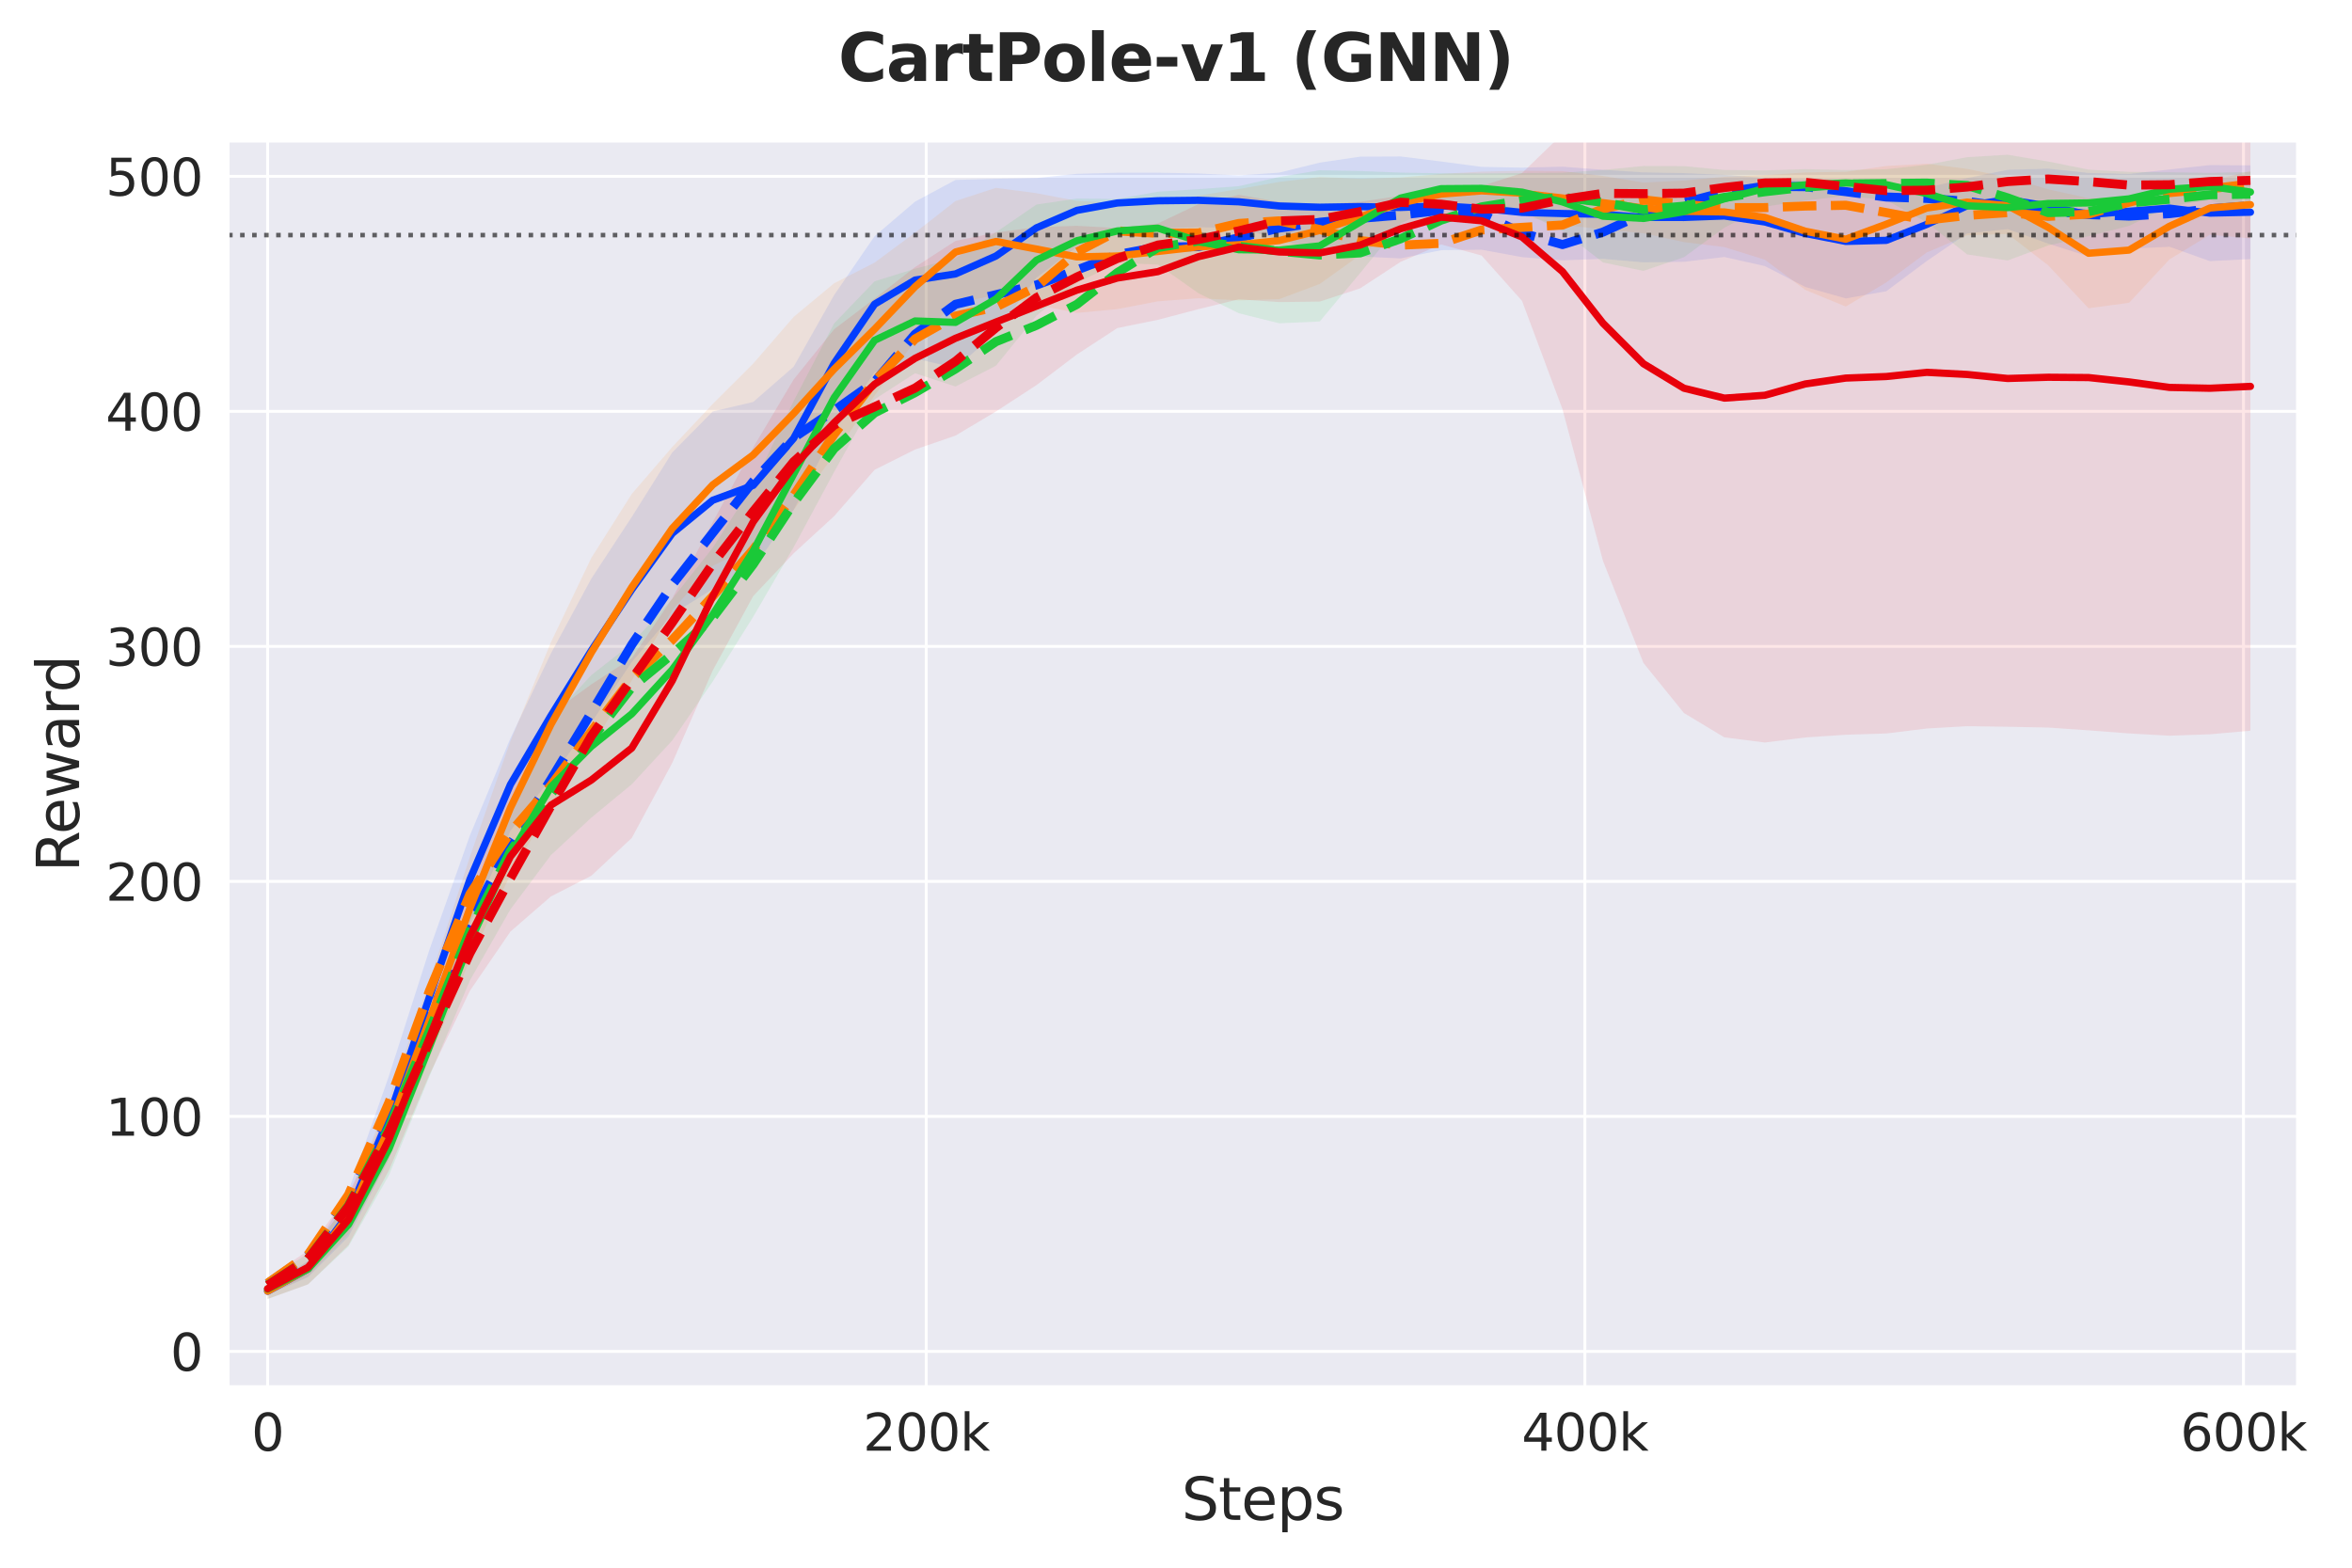 <?xml version="1.0" encoding="utf-8" standalone="no"?>
<!DOCTYPE svg PUBLIC "-//W3C//DTD SVG 1.1//EN"
  "http://www.w3.org/Graphics/SVG/1.1/DTD/svg11.dtd">
<svg xmlns:xlink="http://www.w3.org/1999/xlink" width="648pt" height="432pt" viewBox="0 0 648 432" xmlns="http://www.w3.org/2000/svg" version="1.1">
 <defs>
  <style type="text/css">*{stroke-linejoin: round; stroke-linecap: butt}</style>
 </defs>
 <g id="figure_1">
  <g id="patch_1">
   <path d="M 0 432 
L 648 432 
L 648 0 
L 0 0 
z
" style="fill: #ffffff"/>
  </g>
  <g id="axes_1">
   <g id="patch_2">
    <path d="M 62.84 382.12 
L 632.981 382.12 
L 632.981 38.88 
L 62.84 38.88 
z
" style="fill: #eaeaf2"/>
   </g>
   <g id="matplotlib.axis_1">
    <g id="xtick_1">
     <g id="line2d_1">
      <path d="M 73.727 382.12 
L 73.727 38.88 
" clip-path="url(#p724c3b72bf)" style="fill: none; stroke: #ffffff; stroke-width: 0.8; stroke-linecap: round"/>
     </g>
     <g id="text_1">
      <!-- 0 -->
      <g style="fill: #262626" transform="translate(69.274 399.758) scale(0.14 -0.14)">
       <defs>
        <path id="DejaVuSans-30" d="M 2034 4250 
Q 1547 4250 1301 3770 
Q 1056 3291 1056 2328 
Q 1056 1369 1301 889 
Q 1547 409 2034 409 
Q 2525 409 2770 889 
Q 3016 1369 3016 2328 
Q 3016 3291 2770 3770 
Q 2525 4250 2034 4250 
z
M 2034 4750 
Q 2819 4750 3233 4129 
Q 3647 3509 3647 2328 
Q 3647 1150 3233 529 
Q 2819 -91 2034 -91 
Q 1250 -91 836 529 
Q 422 1150 422 2328 
Q 422 3509 836 4129 
Q 1250 4750 2034 4750 
z
" transform="scale(0.016)"/>
       </defs>
       <use xlink:href="#DejaVuSans-30"/>
      </g>
     </g>
    </g>
    <g id="xtick_2">
     <g id="line2d_2">
      <path d="M 255.186 382.12 
L 255.186 38.88 
" clip-path="url(#p724c3b72bf)" style="fill: none; stroke: #ffffff; stroke-width: 0.8; stroke-linecap: round"/>
     </g>
     <g id="text_2">
      <!-- 200k -->
      <g style="fill: #262626" transform="translate(237.771 399.758) scale(0.14 -0.14)">
       <defs>
        <path id="DejaVuSans-32" d="M 1228 531 
L 3431 531 
L 3431 0 
L 469 0 
L 469 531 
Q 828 903 1448 1529 
Q 2069 2156 2228 2338 
Q 2531 2678 2651 2914 
Q 2772 3150 2772 3378 
Q 2772 3750 2511 3984 
Q 2250 4219 1831 4219 
Q 1534 4219 1204 4116 
Q 875 4013 500 3803 
L 500 4441 
Q 881 4594 1212 4672 
Q 1544 4750 1819 4750 
Q 2544 4750 2975 4387 
Q 3406 4025 3406 3419 
Q 3406 3131 3298 2873 
Q 3191 2616 2906 2266 
Q 2828 2175 2409 1742 
Q 1991 1309 1228 531 
z
" transform="scale(0.016)"/>
        <path id="DejaVuSans-6b" d="M 581 4863 
L 1159 4863 
L 1159 1991 
L 2875 3500 
L 3609 3500 
L 1753 1863 
L 3688 0 
L 2938 0 
L 1159 1709 
L 1159 0 
L 581 0 
L 581 4863 
z
" transform="scale(0.016)"/>
       </defs>
       <use xlink:href="#DejaVuSans-32"/>
       <use xlink:href="#DejaVuSans-30" transform="translate(63.623 0)"/>
       <use xlink:href="#DejaVuSans-30" transform="translate(127.246 0)"/>
       <use xlink:href="#DejaVuSans-6b" transform="translate(190.869 0)"/>
      </g>
     </g>
    </g>
    <g id="xtick_3">
     <g id="line2d_3">
      <path d="M 436.644 382.12 
L 436.644 38.88 
" clip-path="url(#p724c3b72bf)" style="fill: none; stroke: #ffffff; stroke-width: 0.8; stroke-linecap: round"/>
     </g>
     <g id="text_3">
      <!-- 400k -->
      <g style="fill: #262626" transform="translate(419.229 399.758) scale(0.14 -0.14)">
       <defs>
        <path id="DejaVuSans-34" d="M 2419 4116 
L 825 1625 
L 2419 1625 
L 2419 4116 
z
M 2253 4666 
L 3047 4666 
L 3047 1625 
L 3713 1625 
L 3713 1100 
L 3047 1100 
L 3047 0 
L 2419 0 
L 2419 1100 
L 313 1100 
L 313 1709 
L 2253 4666 
z
" transform="scale(0.016)"/>
       </defs>
       <use xlink:href="#DejaVuSans-34"/>
       <use xlink:href="#DejaVuSans-30" transform="translate(63.623 0)"/>
       <use xlink:href="#DejaVuSans-30" transform="translate(127.246 0)"/>
       <use xlink:href="#DejaVuSans-6b" transform="translate(190.869 0)"/>
      </g>
     </g>
    </g>
    <g id="xtick_4">
     <g id="line2d_4">
      <path d="M 618.102 382.12 
L 618.102 38.88 
" clip-path="url(#p724c3b72bf)" style="fill: none; stroke: #ffffff; stroke-width: 0.8; stroke-linecap: round"/>
     </g>
     <g id="text_4">
      <!-- 600k -->
      <g style="fill: #262626" transform="translate(600.687 399.758) scale(0.14 -0.14)">
       <defs>
        <path id="DejaVuSans-36" d="M 2113 2584 
Q 1688 2584 1439 2293 
Q 1191 2003 1191 1497 
Q 1191 994 1439 701 
Q 1688 409 2113 409 
Q 2538 409 2786 701 
Q 3034 994 3034 1497 
Q 3034 2003 2786 2293 
Q 2538 2584 2113 2584 
z
M 3366 4563 
L 3366 3988 
Q 3128 4100 2886 4159 
Q 2644 4219 2406 4219 
Q 1781 4219 1451 3797 
Q 1122 3375 1075 2522 
Q 1259 2794 1537 2939 
Q 1816 3084 2150 3084 
Q 2853 3084 3261 2657 
Q 3669 2231 3669 1497 
Q 3669 778 3244 343 
Q 2819 -91 2113 -91 
Q 1303 -91 875 529 
Q 447 1150 447 2328 
Q 447 3434 972 4092 
Q 1497 4750 2381 4750 
Q 2619 4750 2861 4703 
Q 3103 4656 3366 4563 
z
" transform="scale(0.016)"/>
       </defs>
       <use xlink:href="#DejaVuSans-36"/>
       <use xlink:href="#DejaVuSans-30" transform="translate(63.623 0)"/>
       <use xlink:href="#DejaVuSans-30" transform="translate(127.246 0)"/>
       <use xlink:href="#DejaVuSans-6b" transform="translate(190.869 0)"/>
      </g>
     </g>
    </g>
    <g id="text_5">
     <!-- Steps -->
     <g style="fill: #262626" transform="translate(325.527 418.827) scale(0.16 -0.16)">
      <defs>
       <path id="DejaVuSans-53" d="M 3425 4513 
L 3425 3897 
Q 3066 4069 2747 4153 
Q 2428 4238 2131 4238 
Q 1616 4238 1336 4038 
Q 1056 3838 1056 3469 
Q 1056 3159 1242 3001 
Q 1428 2844 1947 2747 
L 2328 2669 
Q 3034 2534 3370 2195 
Q 3706 1856 3706 1288 
Q 3706 609 3251 259 
Q 2797 -91 1919 -91 
Q 1588 -91 1214 -16 
Q 841 59 441 206 
L 441 856 
Q 825 641 1194 531 
Q 1563 422 1919 422 
Q 2459 422 2753 634 
Q 3047 847 3047 1241 
Q 3047 1584 2836 1778 
Q 2625 1972 2144 2069 
L 1759 2144 
Q 1053 2284 737 2584 
Q 422 2884 422 3419 
Q 422 4038 858 4394 
Q 1294 4750 2059 4750 
Q 2388 4750 2728 4690 
Q 3069 4631 3425 4513 
z
" transform="scale(0.016)"/>
       <path id="DejaVuSans-74" d="M 1172 4494 
L 1172 3500 
L 2356 3500 
L 2356 3053 
L 1172 3053 
L 1172 1153 
Q 1172 725 1289 603 
Q 1406 481 1766 481 
L 2356 481 
L 2356 0 
L 1766 0 
Q 1100 0 847 248 
Q 594 497 594 1153 
L 594 3053 
L 172 3053 
L 172 3500 
L 594 3500 
L 594 4494 
L 1172 4494 
z
" transform="scale(0.016)"/>
       <path id="DejaVuSans-65" d="M 3597 1894 
L 3597 1613 
L 953 1613 
Q 991 1019 1311 708 
Q 1631 397 2203 397 
Q 2534 397 2845 478 
Q 3156 559 3463 722 
L 3463 178 
Q 3153 47 2828 -22 
Q 2503 -91 2169 -91 
Q 1331 -91 842 396 
Q 353 884 353 1716 
Q 353 2575 817 3079 
Q 1281 3584 2069 3584 
Q 2775 3584 3186 3129 
Q 3597 2675 3597 1894 
z
M 3022 2063 
Q 3016 2534 2758 2815 
Q 2500 3097 2075 3097 
Q 1594 3097 1305 2825 
Q 1016 2553 972 2059 
L 3022 2063 
z
" transform="scale(0.016)"/>
       <path id="DejaVuSans-70" d="M 1159 525 
L 1159 -1331 
L 581 -1331 
L 581 3500 
L 1159 3500 
L 1159 2969 
Q 1341 3281 1617 3432 
Q 1894 3584 2278 3584 
Q 2916 3584 3314 3078 
Q 3713 2572 3713 1747 
Q 3713 922 3314 415 
Q 2916 -91 2278 -91 
Q 1894 -91 1617 61 
Q 1341 213 1159 525 
z
M 3116 1747 
Q 3116 2381 2855 2742 
Q 2594 3103 2138 3103 
Q 1681 3103 1420 2742 
Q 1159 2381 1159 1747 
Q 1159 1113 1420 752 
Q 1681 391 2138 391 
Q 2594 391 2855 752 
Q 3116 1113 3116 1747 
z
" transform="scale(0.016)"/>
       <path id="DejaVuSans-73" d="M 2834 3397 
L 2834 2853 
Q 2591 2978 2328 3040 
Q 2066 3103 1784 3103 
Q 1356 3103 1142 2972 
Q 928 2841 928 2578 
Q 928 2378 1081 2264 
Q 1234 2150 1697 2047 
L 1894 2003 
Q 2506 1872 2764 1633 
Q 3022 1394 3022 966 
Q 3022 478 2636 193 
Q 2250 -91 1575 -91 
Q 1294 -91 989 -36 
Q 684 19 347 128 
L 347 722 
Q 666 556 975 473 
Q 1284 391 1588 391 
Q 1994 391 2212 530 
Q 2431 669 2431 922 
Q 2431 1156 2273 1281 
Q 2116 1406 1581 1522 
L 1381 1569 
Q 847 1681 609 1914 
Q 372 2147 372 2553 
Q 372 3047 722 3315 
Q 1072 3584 1716 3584 
Q 2034 3584 2315 3537 
Q 2597 3491 2834 3397 
z
" transform="scale(0.016)"/>
      </defs>
      <use xlink:href="#DejaVuSans-53"/>
      <use xlink:href="#DejaVuSans-74" transform="translate(63.477 0)"/>
      <use xlink:href="#DejaVuSans-65" transform="translate(102.686 0)"/>
      <use xlink:href="#DejaVuSans-70" transform="translate(164.209 0)"/>
      <use xlink:href="#DejaVuSans-73" transform="translate(227.686 0)"/>
     </g>
    </g>
   </g>
   <g id="matplotlib.axis_2">
    <g id="ytick_1">
     <g id="line2d_5">
      <path d="M 62.84 372.406 
L 632.981 372.406 
" clip-path="url(#p724c3b72bf)" style="fill: none; stroke: #ffffff; stroke-width: 0.8; stroke-linecap: round"/>
     </g>
     <g id="text_6">
      <!-- 0 -->
      <g style="fill: #262626" transform="translate(46.932 377.725) scale(0.14 -0.14)">
       <use xlink:href="#DejaVuSans-30"/>
      </g>
     </g>
    </g>
    <g id="ytick_2">
     <g id="line2d_6">
      <path d="M 62.84 307.643 
L 632.981 307.643 
" clip-path="url(#p724c3b72bf)" style="fill: none; stroke: #ffffff; stroke-width: 0.8; stroke-linecap: round"/>
     </g>
     <g id="text_7">
      <!-- 100 -->
      <g style="fill: #262626" transform="translate(29.117 312.962) scale(0.14 -0.14)">
       <defs>
        <path id="DejaVuSans-31" d="M 794 531 
L 1825 531 
L 1825 4091 
L 703 3866 
L 703 4441 
L 1819 4666 
L 2450 4666 
L 2450 531 
L 3481 531 
L 3481 0 
L 794 0 
L 794 531 
z
" transform="scale(0.016)"/>
       </defs>
       <use xlink:href="#DejaVuSans-31"/>
       <use xlink:href="#DejaVuSans-30" transform="translate(63.623 0)"/>
       <use xlink:href="#DejaVuSans-30" transform="translate(127.246 0)"/>
      </g>
     </g>
    </g>
    <g id="ytick_3">
     <g id="line2d_7">
      <path d="M 62.84 242.881 
L 632.981 242.881 
" clip-path="url(#p724c3b72bf)" style="fill: none; stroke: #ffffff; stroke-width: 0.8; stroke-linecap: round"/>
     </g>
     <g id="text_8">
      <!-- 200 -->
      <g style="fill: #262626" transform="translate(29.117 248.2) scale(0.14 -0.14)">
       <use xlink:href="#DejaVuSans-32"/>
       <use xlink:href="#DejaVuSans-30" transform="translate(63.623 0)"/>
       <use xlink:href="#DejaVuSans-30" transform="translate(127.246 0)"/>
      </g>
     </g>
    </g>
    <g id="ytick_4">
     <g id="line2d_8">
      <path d="M 62.84 178.119 
L 632.981 178.119 
" clip-path="url(#p724c3b72bf)" style="fill: none; stroke: #ffffff; stroke-width: 0.8; stroke-linecap: round"/>
     </g>
     <g id="text_9">
      <!-- 300 -->
      <g style="fill: #262626" transform="translate(29.117 183.438) scale(0.14 -0.14)">
       <defs>
        <path id="DejaVuSans-33" d="M 2597 2516 
Q 3050 2419 3304 2112 
Q 3559 1806 3559 1356 
Q 3559 666 3084 287 
Q 2609 -91 1734 -91 
Q 1441 -91 1130 -33 
Q 819 25 488 141 
L 488 750 
Q 750 597 1062 519 
Q 1375 441 1716 441 
Q 2309 441 2620 675 
Q 2931 909 2931 1356 
Q 2931 1769 2642 2001 
Q 2353 2234 1838 2234 
L 1294 2234 
L 1294 2753 
L 1863 2753 
Q 2328 2753 2575 2939 
Q 2822 3125 2822 3475 
Q 2822 3834 2567 4026 
Q 2313 4219 1838 4219 
Q 1578 4219 1281 4162 
Q 984 4106 628 3988 
L 628 4550 
Q 988 4650 1302 4700 
Q 1616 4750 1894 4750 
Q 2613 4750 3031 4423 
Q 3450 4097 3450 3541 
Q 3450 3153 3228 2886 
Q 3006 2619 2597 2516 
z
" transform="scale(0.016)"/>
       </defs>
       <use xlink:href="#DejaVuSans-33"/>
       <use xlink:href="#DejaVuSans-30" transform="translate(63.623 0)"/>
       <use xlink:href="#DejaVuSans-30" transform="translate(127.246 0)"/>
      </g>
     </g>
    </g>
    <g id="ytick_5">
     <g id="line2d_9">
      <path d="M 62.84 113.357 
L 632.981 113.357 
" clip-path="url(#p724c3b72bf)" style="fill: none; stroke: #ffffff; stroke-width: 0.8; stroke-linecap: round"/>
     </g>
     <g id="text_10">
      <!-- 400 -->
      <g style="fill: #262626" transform="translate(29.117 118.676) scale(0.14 -0.14)">
       <use xlink:href="#DejaVuSans-34"/>
       <use xlink:href="#DejaVuSans-30" transform="translate(63.623 0)"/>
       <use xlink:href="#DejaVuSans-30" transform="translate(127.246 0)"/>
      </g>
     </g>
    </g>
    <g id="ytick_6">
     <g id="line2d_10">
      <path d="M 62.84 48.594 
L 632.981 48.594 
" clip-path="url(#p724c3b72bf)" style="fill: none; stroke: #ffffff; stroke-width: 0.8; stroke-linecap: round"/>
     </g>
     <g id="text_11">
      <!-- 500 -->
      <g style="fill: #262626" transform="translate(29.117 53.913) scale(0.14 -0.14)">
       <defs>
        <path id="DejaVuSans-35" d="M 691 4666 
L 3169 4666 
L 3169 4134 
L 1269 4134 
L 1269 2991 
Q 1406 3038 1543 3061 
Q 1681 3084 1819 3084 
Q 2600 3084 3056 2656 
Q 3513 2228 3513 1497 
Q 3513 744 3044 326 
Q 2575 -91 1722 -91 
Q 1428 -91 1123 -41 
Q 819 9 494 109 
L 494 744 
Q 775 591 1075 516 
Q 1375 441 1709 441 
Q 2250 441 2565 725 
Q 2881 1009 2881 1497 
Q 2881 1984 2565 2268 
Q 2250 2553 1709 2553 
Q 1456 2553 1204 2497 
Q 953 2441 691 2322 
L 691 4666 
z
" transform="scale(0.016)"/>
       </defs>
       <use xlink:href="#DejaVuSans-35"/>
       <use xlink:href="#DejaVuSans-30" transform="translate(63.623 0)"/>
       <use xlink:href="#DejaVuSans-30" transform="translate(127.246 0)"/>
      </g>
     </g>
    </g>
    <g id="text_12">
     <!-- Reward -->
     <g style="fill: #262626" transform="translate(21.79 240.294) rotate(-90) scale(0.16 -0.16)">
      <defs>
       <path id="DejaVuSans-52" d="M 2841 2188 
Q 3044 2119 3236 1894 
Q 3428 1669 3622 1275 
L 4263 0 
L 3584 0 
L 2988 1197 
Q 2756 1666 2539 1819 
Q 2322 1972 1947 1972 
L 1259 1972 
L 1259 0 
L 628 0 
L 628 4666 
L 2053 4666 
Q 2853 4666 3247 4331 
Q 3641 3997 3641 3322 
Q 3641 2881 3436 2590 
Q 3231 2300 2841 2188 
z
M 1259 4147 
L 1259 2491 
L 2053 2491 
Q 2509 2491 2742 2702 
Q 2975 2913 2975 3322 
Q 2975 3731 2742 3939 
Q 2509 4147 2053 4147 
L 1259 4147 
z
" transform="scale(0.016)"/>
       <path id="DejaVuSans-77" d="M 269 3500 
L 844 3500 
L 1563 769 
L 2278 3500 
L 2956 3500 
L 3675 769 
L 4391 3500 
L 4966 3500 
L 4050 0 
L 3372 0 
L 2619 2869 
L 1863 0 
L 1184 0 
L 269 3500 
z
" transform="scale(0.016)"/>
       <path id="DejaVuSans-61" d="M 2194 1759 
Q 1497 1759 1228 1600 
Q 959 1441 959 1056 
Q 959 750 1161 570 
Q 1363 391 1709 391 
Q 2188 391 2477 730 
Q 2766 1069 2766 1631 
L 2766 1759 
L 2194 1759 
z
M 3341 1997 
L 3341 0 
L 2766 0 
L 2766 531 
Q 2569 213 2275 61 
Q 1981 -91 1556 -91 
Q 1019 -91 701 211 
Q 384 513 384 1019 
Q 384 1609 779 1909 
Q 1175 2209 1959 2209 
L 2766 2209 
L 2766 2266 
Q 2766 2663 2505 2880 
Q 2244 3097 1772 3097 
Q 1472 3097 1187 3025 
Q 903 2953 641 2809 
L 641 3341 
Q 956 3463 1253 3523 
Q 1550 3584 1831 3584 
Q 2591 3584 2966 3190 
Q 3341 2797 3341 1997 
z
" transform="scale(0.016)"/>
       <path id="DejaVuSans-72" d="M 2631 2963 
Q 2534 3019 2420 3045 
Q 2306 3072 2169 3072 
Q 1681 3072 1420 2755 
Q 1159 2438 1159 1844 
L 1159 0 
L 581 0 
L 581 3500 
L 1159 3500 
L 1159 2956 
Q 1341 3275 1631 3429 
Q 1922 3584 2338 3584 
Q 2397 3584 2469 3576 
Q 2541 3569 2628 3553 
L 2631 2963 
z
" transform="scale(0.016)"/>
       <path id="DejaVuSans-64" d="M 2906 2969 
L 2906 4863 
L 3481 4863 
L 3481 0 
L 2906 0 
L 2906 525 
Q 2725 213 2448 61 
Q 2172 -91 1784 -91 
Q 1150 -91 751 415 
Q 353 922 353 1747 
Q 353 2572 751 3078 
Q 1150 3584 1784 3584 
Q 2172 3584 2448 3432 
Q 2725 3281 2906 2969 
z
M 947 1747 
Q 947 1113 1208 752 
Q 1469 391 1925 391 
Q 2381 391 2643 752 
Q 2906 1113 2906 1747 
Q 2906 2381 2643 2742 
Q 2381 3103 1925 3103 
Q 1469 3103 1208 2742 
Q 947 2381 947 1747 
z
" transform="scale(0.016)"/>
      </defs>
      <use xlink:href="#DejaVuSans-52"/>
      <use xlink:href="#DejaVuSans-65" transform="translate(64.982 0)"/>
      <use xlink:href="#DejaVuSans-77" transform="translate(126.506 0)"/>
      <use xlink:href="#DejaVuSans-61" transform="translate(208.293 0)"/>
      <use xlink:href="#DejaVuSans-72" transform="translate(269.572 0)"/>
      <use xlink:href="#DejaVuSans-64" transform="translate(308.936 0)"/>
     </g>
    </g>
   </g>
   <g id="FillBetweenPolyCollection_1">
    <path d="M 73.727 354.811 
L 73.727 356.816 
L 84.876 351.958 
L 96.025 340.745 
L 107.174 319.399 
L 118.323 287.739 
L 129.471 254.451 
L 140.62 228.952 
L 151.769 214.443 
L 162.918 199.126 
L 174.067 182.423 
L 185.215 169.278 
L 196.364 162.333 
L 207.513 156.745 
L 218.662 140.521 
L 229.811 118.966 
L 240.959 102.54 
L 252.108 98.791 
L 263.257 101.386 
L 274.406 91.821 
L 285.554 76.51 
L 296.703 68.038 
L 307.852 64.269 
L 319.001 63.07 
L 330.15 62.582 
L 341.298 62.877 
L 352.447 65.955 
L 363.596 69.397 
L 374.745 70.69 
L 385.894 71.202 
L 397.042 68.945 
L 408.191 68.814 
L 419.34 70.861 
L 430.489 71.744 
L 441.637 71.329 
L 452.786 72.296 
L 463.935 72.147 
L 475.084 70.823 
L 486.233 73.32 
L 497.381 79.074 
L 508.53 82.233 
L 519.679 80.258 
L 530.828 71.943 
L 541.977 64.328 
L 553.125 63.135 
L 564.274 67.131 
L 575.423 70.661 
L 586.572 68.518 
L 597.72 67.998 
L 608.869 71.959 
L 620.018 71.393 
L 620.018 45.561 
L 620.018 45.561 
L 608.869 45.49 
L 597.72 46.707 
L 586.572 47.927 
L 575.423 47.653 
L 564.274 46.472 
L 553.125 46.804 
L 541.977 49.058 
L 530.828 51.743 
L 519.679 52.211 
L 508.53 50.807 
L 497.381 49.607 
L 486.233 49.019 
L 475.084 48.191 
L 463.935 47.695 
L 452.786 47.51 
L 441.637 46.788 
L 430.489 45.934 
L 419.34 46.192 
L 408.191 45.983 
L 397.042 44.5 
L 385.894 43.118 
L 374.745 43.165 
L 363.596 44.812 
L 352.447 47.568 
L 341.298 48.34 
L 330.15 47.806 
L 319.001 47.58 
L 307.852 47.592 
L 296.703 47.902 
L 285.554 49.053 
L 274.406 49.27 
L 263.257 49.578 
L 252.108 55.561 
L 240.959 65.095 
L 229.811 81.306 
L 218.662 101.051 
L 207.513 110.762 
L 196.364 113.38 
L 185.215 124.68 
L 174.067 142.44 
L 162.918 159.442 
L 151.769 180.096 
L 140.62 203.457 
L 129.471 230.198 
L 118.323 261.671 
L 107.174 296.437 
L 96.025 328.125 
L 84.876 347.403 
L 73.727 354.811 
z
" clip-path="url(#p724c3b72bf)" style="fill: #023eff; fill-opacity: 0.1"/>
   </g>
   <g id="FillBetweenPolyCollection_2">
    <path d="M 73.727 354.776 
L 73.727 356.806 
L 84.876 351.732 
L 96.025 339.963 
L 107.174 319.234 
L 118.323 291.592 
L 129.471 264.522 
L 140.62 241.008 
L 151.769 222.336 
L 162.918 205.91 
L 174.067 187.532 
L 185.215 168.042 
L 196.364 155.895 
L 207.513 150.522 
L 218.662 140.537 
L 229.811 125.379 
L 240.959 109.015 
L 252.108 93.901 
L 263.257 83.49 
L 274.406 81.31 
L 285.554 84.017 
L 296.703 86.224 
L 307.852 85.184 
L 319.001 83.041 
L 330.15 82.181 
L 341.298 82.783 
L 352.447 82.43 
L 363.596 78.26 
L 374.745 70.265 
L 385.894 62.998 
L 397.042 59.059 
L 408.191 57.904 
L 419.34 59.453 
L 430.489 61.956 
L 441.637 63.218 
L 452.786 64.267 
L 463.935 66.71 
L 475.084 68.087 
L 486.233 71.56 
L 497.381 79.894 
L 508.53 84.477 
L 519.679 77.831 
L 530.828 69.569 
L 541.977 64.847 
L 553.125 64.476 
L 564.274 73.096 
L 575.423 84.952 
L 586.572 83.442 
L 597.72 71.476 
L 608.869 64.67 
L 620.018 65.688 
L 620.018 47.101 
L 620.018 47.101 
L 608.869 49.952 
L 597.72 53.211 
L 586.572 54.404 
L 575.423 54.621 
L 564.274 52.174 
L 553.125 48.842 
L 541.977 46.535 
L 530.828 45.109 
L 519.679 45.738 
L 508.53 47.351 
L 497.381 47.522 
L 486.233 48.245 
L 475.084 48.725 
L 463.935 49.759 
L 452.786 50.321 
L 441.637 48.482 
L 430.489 47.16 
L 419.34 47.063 
L 408.191 47.29 
L 397.042 47.928 
L 385.894 48.904 
L 374.745 49.244 
L 363.596 48.778 
L 352.447 50.135 
L 341.298 52.105 
L 330.15 53.912 
L 319.001 55.559 
L 307.852 55.915 
L 296.703 55.368 
L 285.554 53.243 
L 274.406 51.762 
L 263.257 55.39 
L 252.108 64.106 
L 240.959 72.368 
L 229.811 78.058 
L 218.662 87.327 
L 207.513 100.193 
L 196.364 111.306 
L 185.215 123.174 
L 174.067 136.099 
L 162.918 153.734 
L 151.769 177.014 
L 140.62 204.231 
L 129.471 236.057 
L 118.323 270.387 
L 107.174 302.727 
L 96.025 330.113 
L 84.876 347.546 
L 73.727 354.776 
z
" clip-path="url(#p724c3b72bf)" style="fill: #ff7c00; fill-opacity: 0.1"/>
   </g>
   <g id="FillBetweenPolyCollection_3">
    <path d="M 73.727 352.518 
L 73.727 357.946 
L 84.876 353.918 
L 96.025 343.463 
L 107.174 323.824 
L 118.323 296.627 
L 129.471 270.156 
L 140.62 250.601 
L 151.769 235.673 
L 162.918 225.311 
L 174.067 216.12 
L 185.215 204.051 
L 196.364 187.802 
L 207.513 169.979 
L 218.662 150.796 
L 229.811 130.06 
L 240.959 110.039 
L 252.108 102.855 
L 263.257 106.515 
L 274.406 100.774 
L 285.554 87.011 
L 296.703 77.945 
L 307.852 72.449 
L 319.001 72.909 
L 330.15 80.781 
L 341.298 86.32 
L 352.447 89.092 
L 363.596 88.593 
L 374.745 75.233 
L 385.894 61.583 
L 397.042 56.25 
L 408.191 56.028 
L 419.34 58.188 
L 430.489 63.705 
L 441.637 72.321 
L 452.786 74.653 
L 463.935 70.888 
L 475.084 62.736 
L 486.233 56.935 
L 497.381 55.263 
L 508.53 53.962 
L 519.679 55.13 
L 530.828 61.272 
L 541.977 70.121 
L 553.125 71.79 
L 564.274 67.639 
L 575.423 65.098 
L 586.572 62.24 
L 597.72 56.811 
L 608.869 55.164 
L 620.018 58.463 
L 620.018 47.383 
L 620.018 47.383 
L 608.869 47.626 
L 597.72 47.471 
L 586.572 47.36 
L 575.423 46.742 
L 564.274 44.506 
L 553.125 42.635 
L 541.977 43.304 
L 530.828 45.397 
L 519.679 46.639 
L 508.53 46.849 
L 497.381 46.61 
L 486.233 46.956 
L 475.084 46.837 
L 463.935 45.774 
L 452.786 45.731 
L 441.637 46.837 
L 430.489 47.585 
L 419.34 47.697 
L 408.191 47.794 
L 397.042 47.742 
L 385.894 47.559 
L 374.745 47.133 
L 363.596 46.915 
L 352.447 48.756 
L 341.298 51.296 
L 330.15 52.123 
L 319.001 52.823 
L 307.852 54.833 
L 296.703 54.72 
L 285.554 56.37 
L 274.406 64.001 
L 263.257 71.156 
L 252.108 74.042 
L 240.959 77.524 
L 229.811 89.132 
L 218.662 110.496 
L 207.513 133.703 
L 196.364 150.951 
L 185.215 165.022 
L 174.067 177.309 
L 162.918 186.049 
L 151.769 198.06 
L 140.62 220.32 
L 129.471 248.858 
L 118.323 280.19 
L 107.174 309.292 
L 96.025 331.391 
L 84.876 345.4 
L 73.727 352.518 
z
" clip-path="url(#p724c3b72bf)" style="fill: #1ac938; fill-opacity: 0.1"/>
   </g>
   <g id="FillBetweenPolyCollection_4">
    <path d="M 73.727 352.283 
L 73.727 357.944 
L 84.876 353.925 
L 96.025 343.1 
L 107.174 322.487 
L 118.323 296.162 
L 129.471 273.025 
L 140.62 256.723 
L 151.769 247.037 
L 162.918 241.325 
L 174.067 230.912 
L 185.215 210.228 
L 196.364 184.759 
L 207.513 164.27 
L 218.662 152.478 
L 229.811 142.234 
L 240.959 129.466 
L 252.108 123.879 
L 263.257 120.031 
L 274.406 113.381 
L 285.554 106.126 
L 296.703 97.674 
L 307.852 90.396 
L 319.001 88.131 
L 330.15 85.202 
L 341.298 82.475 
L 352.447 83.246 
L 363.596 83.112 
L 374.745 79.455 
L 385.894 72.15 
L 397.042 67.361 
L 408.191 70.418 
L 419.34 82.924 
L 430.489 112.795 
L 441.637 154.565 
L 452.786 182.688 
L 463.935 196.477 
L 475.084 203.19 
L 486.233 204.612 
L 497.381 203.219 
L 508.53 202.472 
L 519.679 202.121 
L 530.828 200.756 
L 541.977 200.111 
L 553.125 200.266 
L 564.274 200.491 
L 575.423 201.255 
L 586.572 202.108 
L 597.72 202.739 
L 608.869 202.341 
L 620.018 201.353 
L 620.018 11.597 
L 620.018 11.597 
L 608.869 11.634 
L 597.72 10.78 
L 586.572 8.376 
L 575.423 6.833 
L 564.274 7.424 
L 553.125 8.325 
L 541.977 6.265 
L 530.828 4.453 
L 519.679 5.39 
L 508.53 5.895 
L 497.381 8.384 
L 486.233 13.23 
L 475.084 16.224 
L 463.935 17.483 
L 452.786 17.774 
L 441.637 23.572 
L 430.489 36.903 
L 419.34 47.687 
L 408.191 51.258 
L 397.042 52.321 
L 385.894 53.936 
L 374.745 55.608 
L 363.596 56.287 
L 352.447 55.625 
L 341.298 53.689 
L 330.15 56.268 
L 319.001 61.579 
L 307.852 62.834 
L 296.703 62.228 
L 285.554 62.59 
L 274.406 64.084 
L 263.257 66.383 
L 252.108 73.601 
L 240.959 82.292 
L 229.811 90.731 
L 218.662 104.579 
L 207.513 123.315 
L 196.364 143.892 
L 185.215 164.908 
L 174.067 181.359 
L 162.918 188.581 
L 151.769 196.7 
L 140.62 215.355 
L 129.471 242.907 
L 118.323 275.546 
L 107.174 305.414 
L 96.025 328.951 
L 84.876 344.529 
L 73.727 352.283 
z
" clip-path="url(#p724c3b72bf)" style="fill: #e8000b; fill-opacity: 0.1"/>
   </g>
   <g id="line2d_11">
    <path d="M 73.727 355.813 
L 84.876 349.68 
L 96.025 334.435 
L 107.174 307.918 
L 118.323 274.705 
L 129.471 242.324 
L 140.62 216.204 
L 151.769 197.27 
L 162.918 179.284 
L 174.067 162.432 
L 185.215 146.979 
L 196.364 137.856 
L 207.513 133.753 
L 218.662 120.786 
L 229.811 100.136 
L 240.959 83.818 
L 252.108 77.176 
L 263.257 75.482 
L 274.406 70.545 
L 285.554 62.781 
L 296.703 57.97 
L 307.852 55.93 
L 319.001 55.325 
L 330.15 55.194 
L 341.298 55.608 
L 352.447 56.762 
L 363.596 57.105 
L 374.745 56.928 
L 385.894 57.16 
L 397.042 56.723 
L 408.191 57.398 
L 419.34 58.526 
L 430.489 58.839 
L 441.637 59.058 
L 452.786 59.903 
L 463.935 59.921 
L 475.084 59.507 
L 486.233 61.169 
L 497.381 64.34 
L 508.53 66.52 
L 519.679 66.235 
L 530.828 61.843 
L 541.977 56.693 
L 553.125 54.969 
L 564.274 56.802 
L 575.423 59.157 
L 586.572 58.223 
L 597.72 57.352 
L 608.869 58.724 
L 620.018 58.477 
" clip-path="url(#p724c3b72bf)" style="fill: none; stroke: #023eff; stroke-width: 2; stroke-linecap: round"/>
   </g>
   <g id="line2d_12">
    <path d="M 73.727 353.717 
L 84.876 345.936 
L 96.025 330.208 
L 107.174 307.701 
L 118.323 280.67 
L 129.471 253.871 
L 140.62 232.634 
L 151.769 214.822 
L 162.918 196.363 
L 174.067 177.634 
L 185.215 161.137 
L 196.364 146.843 
L 207.513 132.656 
L 218.662 120.628 
L 229.811 113.118 
L 240.959 105.218 
L 252.108 92.102 
L 263.257 83.852 
L 274.406 81.209 
L 285.554 78.532 
L 296.703 74.39 
L 307.852 70.163 
L 319.001 68.089 
L 330.15 67.961 
L 341.298 65.557 
L 352.447 62.843 
L 363.596 61.261 
L 374.745 60.159 
L 385.894 59.248 
L 397.042 57.956 
L 408.191 58.995 
L 419.34 64.218 
L 430.489 67.392 
L 441.637 63.961 
L 452.786 58.873 
L 463.935 55.858 
L 475.084 52.964 
L 486.233 51.317 
L 497.381 51.434 
L 508.53 52.809 
L 519.679 54.292 
L 530.828 54.677 
L 541.977 55.488 
L 553.125 57.142 
L 564.274 58.032 
L 575.423 59.121 
L 586.572 59.542 
L 597.72 58.872 
L 608.869 57.549 
L 620.018 56.726 
" clip-path="url(#p724c3b72bf)" style="fill: none; stroke-dasharray: 9.25,4; stroke-dashoffset: 0; stroke: #023eff; stroke-width: 2.5"/>
   </g>
   <g id="line2d_13">
    <path d="M 73.727 355.791 
L 84.876 349.639 
L 96.025 335.038 
L 107.174 310.98 
L 118.323 280.99 
L 129.471 250.289 
L 140.62 222.619 
L 151.769 199.675 
L 162.918 179.822 
L 174.067 161.815 
L 185.215 145.608 
L 196.364 133.601 
L 207.513 125.358 
L 218.662 113.932 
L 229.811 101.719 
L 240.959 90.692 
L 252.108 79.004 
L 263.257 69.44 
L 274.406 66.536 
L 285.554 68.63 
L 296.703 70.796 
L 307.852 70.549 
L 319.001 69.3 
L 330.15 68.046 
L 341.298 67.444 
L 352.447 66.282 
L 363.596 63.519 
L 374.745 59.755 
L 385.894 55.951 
L 397.042 53.493 
L 408.191 52.597 
L 419.34 53.258 
L 430.489 54.558 
L 441.637 55.85 
L 452.786 57.294 
L 463.935 58.234 
L 475.084 58.406 
L 486.233 59.902 
L 497.381 63.708 
L 508.53 65.914 
L 519.679 61.785 
L 530.828 57.339 
L 541.977 55.691 
L 553.125 56.659 
L 564.274 62.635 
L 575.423 69.786 
L 586.572 68.923 
L 597.72 62.344 
L 608.869 57.311 
L 620.018 56.395 
" clip-path="url(#p724c3b72bf)" style="fill: none; stroke: #ff7c00; stroke-width: 2; stroke-linecap: round"/>
   </g>
   <g id="line2d_14">
    <path d="M 73.727 353.615 
L 84.876 345.74 
L 96.025 329.219 
L 107.174 303.748 
L 118.323 273.032 
L 129.471 246.397 
L 140.62 229.334 
L 151.769 216.444 
L 162.918 201.532 
L 174.067 186.913 
L 185.215 176.329 
L 196.364 164.31 
L 207.513 151.443 
L 218.662 136.543 
L 229.811 119.666 
L 240.959 105.075 
L 252.108 93.398 
L 263.257 87.104 
L 274.406 84.58 
L 285.554 79.045 
L 296.703 69.486 
L 307.852 63.629 
L 319.001 64.296 
L 330.15 64.205 
L 341.298 61.579 
L 352.447 60.862 
L 363.596 63.242 
L 374.745 66.301 
L 385.894 67.549 
L 397.042 67.047 
L 408.191 63.372 
L 419.34 62.655 
L 430.489 62.008 
L 441.637 57.572 
L 452.786 55.068 
L 463.935 56.34 
L 475.084 57.233 
L 486.233 57.211 
L 497.381 56.777 
L 508.53 56.559 
L 519.679 58.593 
L 530.828 60.649 
L 541.977 59.365 
L 553.125 58.586 
L 564.274 59.627 
L 575.423 58.996 
L 586.572 55.705 
L 597.72 53.067 
L 608.869 52.037 
L 620.018 50.685 
" clip-path="url(#p724c3b72bf)" style="fill: none; stroke-dasharray: 9.25,4; stroke-dashoffset: 0; stroke: #ff7c00; stroke-width: 2.5"/>
   </g>
   <g id="line2d_15">
    <path d="M 73.727 355.232 
L 84.876 349.659 
L 96.025 337.427 
L 107.174 316.558 
L 118.323 288.408 
L 129.471 259.507 
L 140.62 235.461 
L 151.769 216.866 
L 162.918 205.68 
L 174.067 196.714 
L 185.215 184.536 
L 196.364 169.377 
L 207.513 151.841 
L 218.662 130.646 
L 229.811 109.596 
L 240.959 93.782 
L 252.108 88.449 
L 263.257 88.835 
L 274.406 82.387 
L 285.554 71.69 
L 296.703 66.332 
L 307.852 63.641 
L 319.001 62.866 
L 330.15 66.452 
L 341.298 68.808 
L 352.447 68.924 
L 363.596 67.754 
L 374.745 61.183 
L 385.894 54.571 
L 397.042 51.996 
L 408.191 51.911 
L 419.34 52.942 
L 430.489 55.645 
L 441.637 59.579 
L 452.786 60.192 
L 463.935 58.331 
L 475.084 54.787 
L 486.233 51.945 
L 497.381 50.937 
L 508.53 50.406 
L 519.679 50.884 
L 530.828 53.334 
L 541.977 56.713 
L 553.125 57.213 
L 564.274 56.072 
L 575.423 55.92 
L 586.572 54.8 
L 597.72 52.141 
L 608.869 51.395 
L 620.018 52.923 
" clip-path="url(#p724c3b72bf)" style="fill: none; stroke: #1ac938; stroke-width: 2; stroke-linecap: round"/>
   </g>
   <g id="line2d_16">
    <path d="M 73.727 354.157 
L 84.876 346.874 
L 96.025 332.21 
L 107.174 310.754 
L 118.323 284.044 
L 129.471 256.518 
L 140.62 234.604 
L 151.769 218.899 
L 162.918 203.811 
L 174.067 189.408 
L 185.215 180.268 
L 196.364 170.229 
L 207.513 155.509 
L 218.662 138.633 
L 229.811 123.606 
L 240.959 113.762 
L 252.108 108.18 
L 263.257 101.659 
L 274.406 94.138 
L 285.554 89.649 
L 296.703 83.865 
L 307.852 75.124 
L 319.001 68.209 
L 330.15 66.428 
L 341.298 67.879 
L 352.447 69.2 
L 363.596 70.266 
L 374.745 69.685 
L 385.894 65.794 
L 397.042 60.648 
L 408.191 57.012 
L 419.34 55.235 
L 430.489 54.367 
L 441.637 55.744 
L 452.786 57.797 
L 463.935 56.818 
L 475.084 54.393 
L 486.233 52.829 
L 497.381 51.578 
L 508.53 50.702 
L 519.679 50.576 
L 530.828 50.454 
L 541.977 51.114 
L 553.125 54.523 
L 564.274 58.583 
L 575.423 58.311 
L 586.572 55.924 
L 597.72 54.899 
L 608.869 53.665 
L 620.018 53.508 
" clip-path="url(#p724c3b72bf)" style="fill: none; stroke-dasharray: 9.25,4; stroke-dashoffset: 0; stroke: #1ac938; stroke-width: 2.5"/>
   </g>
   <g id="line2d_17">
    <path d="M 73.727 355.113 
L 84.876 349.227 
L 96.025 336.026 
L 107.174 313.951 
L 118.323 285.854 
L 129.471 257.966 
L 140.62 236.039 
L 151.769 221.869 
L 162.918 214.953 
L 174.067 206.135 
L 185.215 187.568 
L 196.364 164.326 
L 207.513 143.792 
L 218.662 128.529 
L 229.811 116.482 
L 240.959 105.879 
L 252.108 98.74 
L 263.257 93.207 
L 274.406 88.732 
L 285.554 84.358 
L 296.703 79.951 
L 307.852 76.615 
L 319.001 74.855 
L 330.15 70.735 
L 341.298 68.082 
L 352.447 69.436 
L 363.596 69.7 
L 374.745 67.531 
L 385.894 63.043 
L 397.042 59.841 
L 408.191 60.838 
L 419.34 65.305 
L 430.489 74.849 
L 441.637 89.068 
L 452.786 100.231 
L 463.935 106.98 
L 475.084 109.707 
L 486.233 108.921 
L 497.381 105.801 
L 508.53 104.183 
L 519.679 103.756 
L 530.828 102.605 
L 541.977 103.188 
L 553.125 104.295 
L 564.274 103.958 
L 575.423 104.044 
L 586.572 105.242 
L 597.72 106.76 
L 608.869 106.988 
L 620.018 106.475 
" clip-path="url(#p724c3b72bf)" style="fill: none; stroke: #e8000b; stroke-width: 2; stroke-linecap: round"/>
   </g>
   <g id="line2d_18">
    <path d="M 73.727 354.21 
L 84.876 346.92 
L 96.025 332.42 
L 107.174 311.73 
L 118.323 286.914 
L 129.471 262.645 
L 140.62 242.051 
L 151.769 222.11 
L 162.918 202.824 
L 174.067 187.155 
L 185.215 171.544 
L 196.364 155.331 
L 207.513 140.947 
L 218.662 127.237 
L 229.811 117.129 
L 240.959 112.103 
L 252.108 106.943 
L 263.257 99.56 
L 274.406 90.304 
L 285.554 82.018 
L 296.703 76.336 
L 307.852 71.205 
L 319.001 67.53 
L 330.15 65.992 
L 341.298 63.629 
L 352.447 60.899 
L 363.596 60.476 
L 374.745 58.321 
L 385.894 55.75 
L 397.042 56.274 
L 408.191 57.661 
L 419.34 57.353 
L 430.489 54.979 
L 441.637 53.295 
L 452.786 53.37 
L 463.935 53.236 
L 475.084 51.668 
L 486.233 50.42 
L 497.381 50.257 
L 508.53 51.389 
L 519.679 52.533 
L 530.828 52.42 
L 541.977 51.522 
L 553.125 50.024 
L 564.274 49.339 
L 575.423 50.044 
L 586.572 51.008 
L 597.72 50.905 
L 608.869 50.029 
L 620.018 49.71 
" clip-path="url(#p724c3b72bf)" style="fill: none; stroke-dasharray: 9.25,4; stroke-dashoffset: 0; stroke: #e8000b; stroke-width: 2.5"/>
   </g>
   <g id="line2d_19">
    <path d="M 62.84 64.785 
L 632.981 64.785 
" clip-path="url(#p724c3b72bf)" style="fill: none; stroke-dasharray: 1.25,2.062; stroke-dashoffset: 0; stroke: #000000; stroke-opacity: 0.6; stroke-width: 1.25"/>
   </g>
   <g id="patch_3">
    <path d="M 62.84 382.12 
L 62.84 38.88 
" style="fill: none; stroke: #ffffff; stroke-width: 0.8; stroke-linejoin: miter; stroke-linecap: square"/>
   </g>
   <g id="patch_4">
    <path d="M 632.981 382.12 
L 632.981 38.88 
" style="fill: none; stroke: #ffffff; stroke-width: 0.8; stroke-linejoin: miter; stroke-linecap: square"/>
   </g>
   <g id="patch_5">
    <path d="M 62.84 382.12 
L 632.981 382.12 
" style="fill: none; stroke: #ffffff; stroke-width: 0.8; stroke-linejoin: miter; stroke-linecap: square"/>
   </g>
   <g id="patch_6">
    <path d="M 62.84 38.88 
L 632.981 38.88 
" style="fill: none; stroke: #ffffff; stroke-width: 0.8; stroke-linejoin: miter; stroke-linecap: square"/>
   </g>
  </g>
  <g id="text_13">
   <!-- CartPole-v1 (GNN) -->
   <g style="fill: #262626" transform="translate(230.937 22.317) scale(0.18 -0.18)">
    <defs>
     <path id="DejaVuSans-Bold-43" d="M 4288 256 
Q 3956 84 3597 -3 
Q 3238 -91 2847 -91 
Q 1681 -91 1000 561 
Q 319 1213 319 2328 
Q 319 3447 1000 4098 
Q 1681 4750 2847 4750 
Q 3238 4750 3597 4662 
Q 3956 4575 4288 4403 
L 4288 3438 
Q 3953 3666 3628 3772 
Q 3303 3878 2944 3878 
Q 2300 3878 1931 3465 
Q 1563 3053 1563 2328 
Q 1563 1606 1931 1193 
Q 2300 781 2944 781 
Q 3303 781 3628 887 
Q 3953 994 4288 1222 
L 4288 256 
z
" transform="scale(0.016)"/>
     <path id="DejaVuSans-Bold-61" d="M 2106 1575 
Q 1756 1575 1579 1456 
Q 1403 1338 1403 1106 
Q 1403 894 1545 773 
Q 1688 653 1941 653 
Q 2256 653 2472 879 
Q 2688 1106 2688 1447 
L 2688 1575 
L 2106 1575 
z
M 3816 1997 
L 3816 0 
L 2688 0 
L 2688 519 
Q 2463 200 2181 54 
Q 1900 -91 1497 -91 
Q 953 -91 614 226 
Q 275 544 275 1050 
Q 275 1666 698 1953 
Q 1122 2241 2028 2241 
L 2688 2241 
L 2688 2328 
Q 2688 2594 2478 2717 
Q 2269 2841 1825 2841 
Q 1466 2841 1156 2769 
Q 847 2697 581 2553 
L 581 3406 
Q 941 3494 1303 3539 
Q 1666 3584 2028 3584 
Q 2975 3584 3395 3211 
Q 3816 2838 3816 1997 
z
" transform="scale(0.016)"/>
     <path id="DejaVuSans-Bold-72" d="M 3138 2547 
Q 2991 2616 2845 2648 
Q 2700 2681 2553 2681 
Q 2122 2681 1889 2404 
Q 1656 2128 1656 1613 
L 1656 0 
L 538 0 
L 538 3500 
L 1656 3500 
L 1656 2925 
Q 1872 3269 2151 3426 
Q 2431 3584 2822 3584 
Q 2878 3584 2943 3579 
Q 3009 3575 3134 3559 
L 3138 2547 
z
" transform="scale(0.016)"/>
     <path id="DejaVuSans-Bold-74" d="M 1759 4494 
L 1759 3500 
L 2913 3500 
L 2913 2700 
L 1759 2700 
L 1759 1216 
Q 1759 972 1856 886 
Q 1953 800 2241 800 
L 2816 800 
L 2816 0 
L 1856 0 
Q 1194 0 917 276 
Q 641 553 641 1216 
L 641 2700 
L 84 2700 
L 84 3500 
L 641 3500 
L 641 4494 
L 1759 4494 
z
" transform="scale(0.016)"/>
     <path id="DejaVuSans-Bold-50" d="M 588 4666 
L 2584 4666 
Q 3475 4666 3951 4270 
Q 4428 3875 4428 3144 
Q 4428 2409 3951 2014 
Q 3475 1619 2584 1619 
L 1791 1619 
L 1791 0 
L 588 0 
L 588 4666 
z
M 1791 3794 
L 1791 2491 
L 2456 2491 
Q 2806 2491 2997 2661 
Q 3188 2831 3188 3144 
Q 3188 3456 2997 3625 
Q 2806 3794 2456 3794 
L 1791 3794 
z
" transform="scale(0.016)"/>
     <path id="DejaVuSans-Bold-6f" d="M 2203 2784 
Q 1831 2784 1636 2517 
Q 1441 2250 1441 1747 
Q 1441 1244 1636 976 
Q 1831 709 2203 709 
Q 2569 709 2762 976 
Q 2956 1244 2956 1747 
Q 2956 2250 2762 2517 
Q 2569 2784 2203 2784 
z
M 2203 3584 
Q 3106 3584 3614 3096 
Q 4122 2609 4122 1747 
Q 4122 884 3614 396 
Q 3106 -91 2203 -91 
Q 1297 -91 786 396 
Q 275 884 275 1747 
Q 275 2609 786 3096 
Q 1297 3584 2203 3584 
z
" transform="scale(0.016)"/>
     <path id="DejaVuSans-Bold-6c" d="M 538 4863 
L 1656 4863 
L 1656 0 
L 538 0 
L 538 4863 
z
" transform="scale(0.016)"/>
     <path id="DejaVuSans-Bold-65" d="M 4031 1759 
L 4031 1441 
L 1416 1441 
Q 1456 1047 1700 850 
Q 1944 653 2381 653 
Q 2734 653 3104 758 
Q 3475 863 3866 1075 
L 3866 213 
Q 3469 63 3072 -14 
Q 2675 -91 2278 -91 
Q 1328 -91 801 392 
Q 275 875 275 1747 
Q 275 2603 792 3093 
Q 1309 3584 2216 3584 
Q 3041 3584 3536 3087 
Q 4031 2591 4031 1759 
z
M 2881 2131 
Q 2881 2450 2695 2645 
Q 2509 2841 2209 2841 
Q 1884 2841 1681 2658 
Q 1478 2475 1428 2131 
L 2881 2131 
z
" transform="scale(0.016)"/>
     <path id="DejaVuSans-Bold-2d" d="M 347 2297 
L 2309 2297 
L 2309 1388 
L 347 1388 
L 347 2297 
z
" transform="scale(0.016)"/>
     <path id="DejaVuSans-Bold-76" d="M 97 3500 
L 1216 3500 
L 2088 1081 
L 2956 3500 
L 4078 3500 
L 2700 0 
L 1472 0 
L 97 3500 
z
" transform="scale(0.016)"/>
     <path id="DejaVuSans-Bold-31" d="M 750 831 
L 1813 831 
L 1813 3847 
L 722 3622 
L 722 4441 
L 1806 4666 
L 2950 4666 
L 2950 831 
L 4013 831 
L 4013 0 
L 750 0 
L 750 831 
z
" transform="scale(0.016)"/>
     <path id="DejaVuSans-Bold-20" transform="scale(0.016)"/>
     <path id="DejaVuSans-Bold-28" d="M 2413 -844 
L 1484 -844 
Q 1006 -72 778 623 
Q 550 1319 550 2003 
Q 550 2688 779 3389 
Q 1009 4091 1484 4856 
L 2413 4856 
Q 2013 4116 1813 3408 
Q 1613 2700 1613 2009 
Q 1613 1319 1811 609 
Q 2009 -100 2413 -844 
z
" transform="scale(0.016)"/>
     <path id="DejaVuSans-Bold-47" d="M 4781 347 
Q 4331 128 3847 18 
Q 3363 -91 2847 -91 
Q 1681 -91 1000 561 
Q 319 1213 319 2328 
Q 319 3456 1012 4103 
Q 1706 4750 2913 4750 
Q 3378 4750 3804 4662 
Q 4231 4575 4609 4403 
L 4609 3438 
Q 4219 3659 3833 3768 
Q 3447 3878 3059 3878 
Q 2341 3878 1952 3476 
Q 1563 3075 1563 2328 
Q 1563 1588 1938 1184 
Q 2313 781 3003 781 
Q 3191 781 3352 804 
Q 3513 828 3641 878 
L 3641 1784 
L 2906 1784 
L 2906 2591 
L 4781 2591 
L 4781 347 
z
" transform="scale(0.016)"/>
     <path id="DejaVuSans-Bold-4e" d="M 588 4666 
L 1931 4666 
L 3628 1466 
L 3628 4666 
L 4769 4666 
L 4769 0 
L 3425 0 
L 1728 3200 
L 1728 0 
L 588 0 
L 588 4666 
z
" transform="scale(0.016)"/>
     <path id="DejaVuSans-Bold-29" d="M 513 -844 
Q 913 -100 1113 609 
Q 1313 1319 1313 2009 
Q 1313 2700 1113 3408 
Q 913 4116 513 4856 
L 1441 4856 
Q 1916 4091 2145 3389 
Q 2375 2688 2375 2003 
Q 2375 1319 2147 623 
Q 1919 -72 1441 -844 
L 513 -844 
z
" transform="scale(0.016)"/>
    </defs>
    <use xlink:href="#DejaVuSans-Bold-43"/>
    <use xlink:href="#DejaVuSans-Bold-61" transform="translate(73.389 0)"/>
    <use xlink:href="#DejaVuSans-Bold-72" transform="translate(140.869 0)"/>
    <use xlink:href="#DejaVuSans-Bold-74" transform="translate(190.186 0)"/>
    <use xlink:href="#DejaVuSans-Bold-50" transform="translate(237.988 0)"/>
    <use xlink:href="#DejaVuSans-Bold-6f" transform="translate(311.279 0)"/>
    <use xlink:href="#DejaVuSans-Bold-6c" transform="translate(379.98 0)"/>
    <use xlink:href="#DejaVuSans-Bold-65" transform="translate(414.258 0)"/>
    <use xlink:href="#DejaVuSans-Bold-2d" transform="translate(482.08 0)"/>
    <use xlink:href="#DejaVuSans-Bold-76" transform="translate(523.584 0)"/>
    <use xlink:href="#DejaVuSans-Bold-31" transform="translate(588.77 0)"/>
    <use xlink:href="#DejaVuSans-Bold-20" transform="translate(658.35 0)"/>
    <use xlink:href="#DejaVuSans-Bold-28" transform="translate(693.164 0)"/>
    <use xlink:href="#DejaVuSans-Bold-47" transform="translate(738.867 0)"/>
    <use xlink:href="#DejaVuSans-Bold-4e" transform="translate(820.947 0)"/>
    <use xlink:href="#DejaVuSans-Bold-4e" transform="translate(904.639 0)"/>
    <use xlink:href="#DejaVuSans-Bold-29" transform="translate(988.33 0)"/>
   </g>
  </g>
 </g>
 <defs>
  <clipPath id="p724c3b72bf">
   <rect x="62.84" y="38.88" width="570.141" height="343.24"/>
  </clipPath>
 </defs>
</svg>
